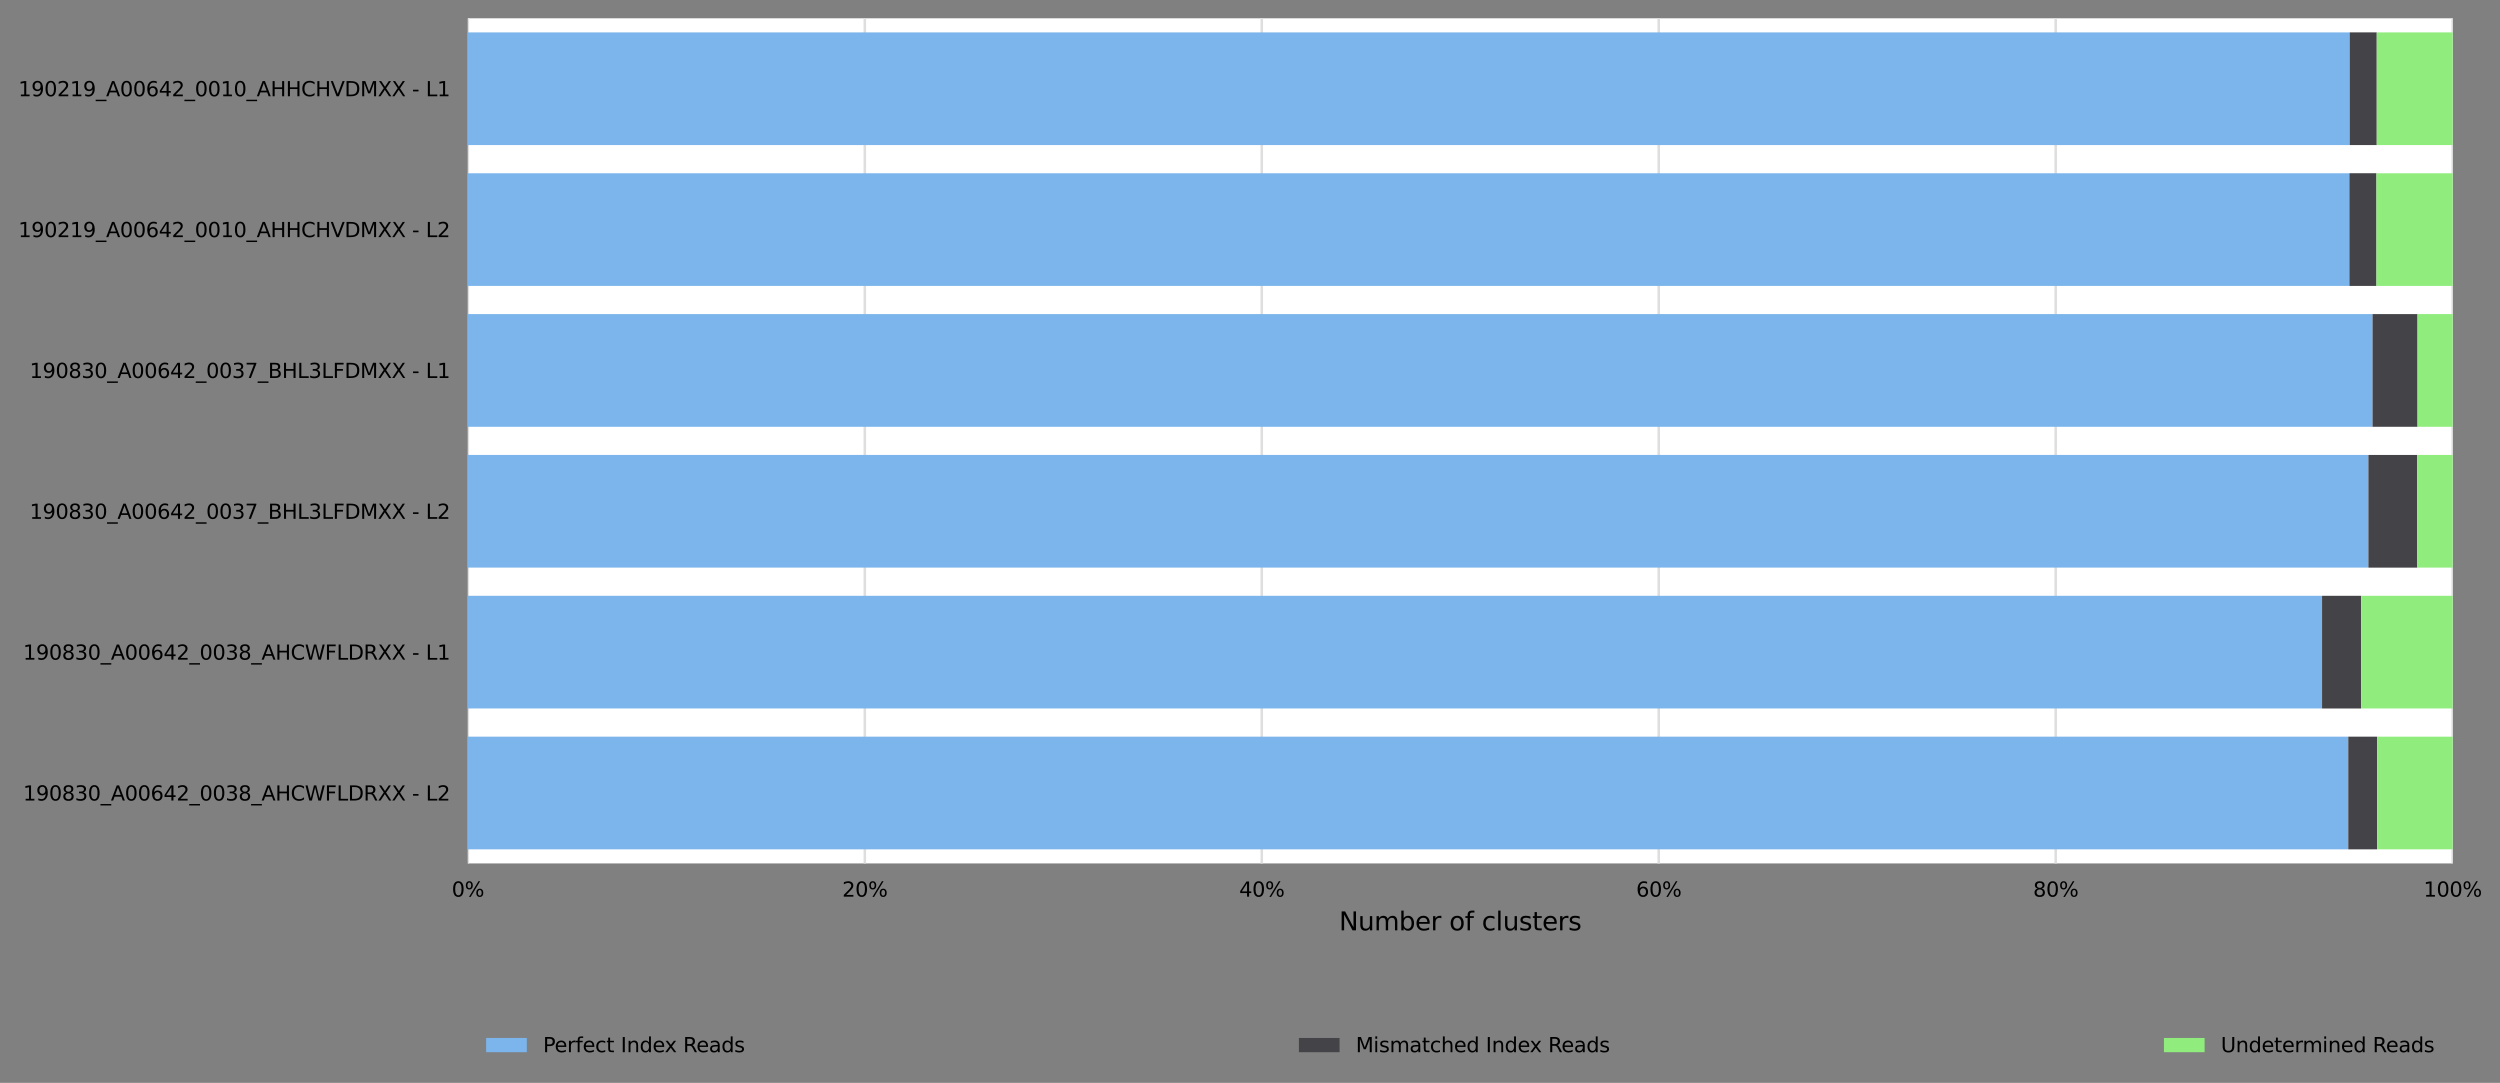 <?xml version="1.0" encoding="utf-8" standalone="no"?>
<!DOCTYPE svg PUBLIC "-//W3C//DTD SVG 1.1//EN"
  "http://www.w3.org/Graphics/SVG/1.1/DTD/svg11.dtd">
<svg xmlns:xlink="http://www.w3.org/1999/xlink" width="983.979pt" height="426.2pt" viewBox="0 0 983.979 426.2" xmlns="http://www.w3.org/2000/svg" version="1.1">
 <rect x="0" y="0" width="983.979" height="426.2" fill="#808080" stroke="none"/>
 <defs>
  <style type="text/css">*{stroke-linejoin: round; stroke-linecap: butt}</style>
 </defs>
 <g id="figure_1">
  <g id="axes_1">
   <g id="patch_1">
    <path d="M 184.144 339.84 
L 965.344 339.84 
L 965.344 7.2 
L 184.144 7.2 
z
" style="fill: #ffffff"/>
   </g>
   <g id="matplotlib.axis_1">
    <g id="xtick_1">
     <g id="line2d_1">
      <path d="M 184.144 339.84 
L 184.144 7.2 
" clip-path="url(#p29ae52011b)" style="fill: none; stroke: #dedede; stroke-linecap: square"/>
     </g>
     <g id="text_1">
      <!-- 0% -->
      <g transform="translate(177.798 352.919) scale(0.08 -0.08)">
       <defs>
        <path id="DejaVuSans-30" d="M 2034 4250 
Q 1547 4250 1301 3770 
Q 1056 3291 1056 2328 
Q 1056 1369 1301 889 
Q 1547 409 2034 409 
Q 2525 409 2770 889 
Q 3016 1369 3016 2328 
Q 3016 3291 2770 3770 
Q 2525 4250 2034 4250 
z
M 2034 4750 
Q 2819 4750 3233 4129 
Q 3647 3509 3647 2328 
Q 3647 1150 3233 529 
Q 2819 -91 2034 -91 
Q 1250 -91 836 529 
Q 422 1150 422 2328 
Q 422 3509 836 4129 
Q 1250 4750 2034 4750 
z
" transform="scale(0.016)"/>
        <path id="DejaVuSans-25" d="M 4653 2053 
Q 4381 2053 4226 1822 
Q 4072 1591 4072 1178 
Q 4072 772 4226 539 
Q 4381 306 4653 306 
Q 4919 306 5073 539 
Q 5228 772 5228 1178 
Q 5228 1588 5073 1820 
Q 4919 2053 4653 2053 
z
M 4653 2450 
Q 5147 2450 5437 2106 
Q 5728 1763 5728 1178 
Q 5728 594 5436 251 
Q 5144 -91 4653 -91 
Q 4153 -91 3862 251 
Q 3572 594 3572 1178 
Q 3572 1766 3864 2108 
Q 4156 2450 4653 2450 
z
M 1428 4353 
Q 1159 4353 1004 4120 
Q 850 3888 850 3481 
Q 850 3069 1003 2837 
Q 1156 2606 1428 2606 
Q 1700 2606 1854 2837 
Q 2009 3069 2009 3481 
Q 2009 3884 1853 4118 
Q 1697 4353 1428 4353 
z
M 4250 4750 
L 4750 4750 
L 1831 -91 
L 1331 -91 
L 4250 4750 
z
M 1428 4750 
Q 1922 4750 2215 4408 
Q 2509 4066 2509 3481 
Q 2509 2891 2217 2550 
Q 1925 2209 1428 2209 
Q 931 2209 642 2551 
Q 353 2894 353 3481 
Q 353 4063 643 4406 
Q 934 4750 1428 4750 
z
" transform="scale(0.016)"/>
       </defs>
       <use xlink:href="#DejaVuSans-30"/>
       <use xlink:href="#DejaVuSans-25" x="63.623"/>
      </g>
     </g>
    </g>
    <g id="xtick_2">
     <g id="line2d_2">
      <path d="M 340.384 339.84 
L 340.384 7.2 
" clip-path="url(#p29ae52011b)" style="fill: none; stroke: #dedede; stroke-linecap: square"/>
     </g>
     <g id="text_2">
      <!-- 20% -->
      <g transform="translate(331.493 352.919) scale(0.08 -0.08)">
       <defs>
        <path id="DejaVuSans-32" d="M 1228 531 
L 3431 531 
L 3431 0 
L 469 0 
L 469 531 
Q 828 903 1448 1529 
Q 2069 2156 2228 2338 
Q 2531 2678 2651 2914 
Q 2772 3150 2772 3378 
Q 2772 3750 2511 3984 
Q 2250 4219 1831 4219 
Q 1534 4219 1204 4116 
Q 875 4013 500 3803 
L 500 4441 
Q 881 4594 1212 4672 
Q 1544 4750 1819 4750 
Q 2544 4750 2975 4387 
Q 3406 4025 3406 3419 
Q 3406 3131 3298 2873 
Q 3191 2616 2906 2266 
Q 2828 2175 2409 1742 
Q 1991 1309 1228 531 
z
" transform="scale(0.016)"/>
       </defs>
       <use xlink:href="#DejaVuSans-32"/>
       <use xlink:href="#DejaVuSans-30" x="63.623"/>
       <use xlink:href="#DejaVuSans-25" x="127.246"/>
      </g>
     </g>
    </g>
    <g id="xtick_3">
     <g id="line2d_3">
      <path d="M 496.624 339.84 
L 496.624 7.2 
" clip-path="url(#p29ae52011b)" style="fill: none; stroke: #dedede; stroke-linecap: square"/>
     </g>
     <g id="text_3">
      <!-- 40% -->
      <g transform="translate(487.733 352.919) scale(0.08 -0.08)">
       <defs>
        <path id="DejaVuSans-34" d="M 2419 4116 
L 825 1625 
L 2419 1625 
L 2419 4116 
z
M 2253 4666 
L 3047 4666 
L 3047 1625 
L 3713 1625 
L 3713 1100 
L 3047 1100 
L 3047 0 
L 2419 0 
L 2419 1100 
L 313 1100 
L 313 1709 
L 2253 4666 
z
" transform="scale(0.016)"/>
       </defs>
       <use xlink:href="#DejaVuSans-34"/>
       <use xlink:href="#DejaVuSans-30" x="63.623"/>
       <use xlink:href="#DejaVuSans-25" x="127.246"/>
      </g>
     </g>
    </g>
    <g id="xtick_4">
     <g id="line2d_4">
      <path d="M 652.864 339.84 
L 652.864 7.2 
" clip-path="url(#p29ae52011b)" style="fill: none; stroke: #dedede; stroke-linecap: square"/>
     </g>
     <g id="text_4">
      <!-- 60% -->
      <g transform="translate(643.973 352.919) scale(0.08 -0.08)">
       <defs>
        <path id="DejaVuSans-36" d="M 2113 2584 
Q 1688 2584 1439 2293 
Q 1191 2003 1191 1497 
Q 1191 994 1439 701 
Q 1688 409 2113 409 
Q 2538 409 2786 701 
Q 3034 994 3034 1497 
Q 3034 2003 2786 2293 
Q 2538 2584 2113 2584 
z
M 3366 4563 
L 3366 3988 
Q 3128 4100 2886 4159 
Q 2644 4219 2406 4219 
Q 1781 4219 1451 3797 
Q 1122 3375 1075 2522 
Q 1259 2794 1537 2939 
Q 1816 3084 2150 3084 
Q 2853 3084 3261 2657 
Q 3669 2231 3669 1497 
Q 3669 778 3244 343 
Q 2819 -91 2113 -91 
Q 1303 -91 875 529 
Q 447 1150 447 2328 
Q 447 3434 972 4092 
Q 1497 4750 2381 4750 
Q 2619 4750 2861 4703 
Q 3103 4656 3366 4563 
z
" transform="scale(0.016)"/>
       </defs>
       <use xlink:href="#DejaVuSans-36"/>
       <use xlink:href="#DejaVuSans-30" x="63.623"/>
       <use xlink:href="#DejaVuSans-25" x="127.246"/>
      </g>
     </g>
    </g>
    <g id="xtick_5">
     <g id="line2d_5">
      <path d="M 809.104 339.84 
L 809.104 7.2 
" clip-path="url(#p29ae52011b)" style="fill: none; stroke: #dedede; stroke-linecap: square"/>
     </g>
     <g id="text_5">
      <!-- 80% -->
      <g transform="translate(800.213 352.919) scale(0.08 -0.08)">
       <defs>
        <path id="DejaVuSans-38" d="M 2034 2216 
Q 1584 2216 1326 1975 
Q 1069 1734 1069 1313 
Q 1069 891 1326 650 
Q 1584 409 2034 409 
Q 2484 409 2743 651 
Q 3003 894 3003 1313 
Q 3003 1734 2745 1975 
Q 2488 2216 2034 2216 
z
M 1403 2484 
Q 997 2584 770 2862 
Q 544 3141 544 3541 
Q 544 4100 942 4425 
Q 1341 4750 2034 4750 
Q 2731 4750 3128 4425 
Q 3525 4100 3525 3541 
Q 3525 3141 3298 2862 
Q 3072 2584 2669 2484 
Q 3125 2378 3379 2068 
Q 3634 1759 3634 1313 
Q 3634 634 3220 271 
Q 2806 -91 2034 -91 
Q 1263 -91 848 271 
Q 434 634 434 1313 
Q 434 1759 690 2068 
Q 947 2378 1403 2484 
z
M 1172 3481 
Q 1172 3119 1398 2916 
Q 1625 2713 2034 2713 
Q 2441 2713 2670 2916 
Q 2900 3119 2900 3481 
Q 2900 3844 2670 4047 
Q 2441 4250 2034 4250 
Q 1625 4250 1398 4047 
Q 1172 3844 1172 3481 
z
" transform="scale(0.016)"/>
       </defs>
       <use xlink:href="#DejaVuSans-38"/>
       <use xlink:href="#DejaVuSans-30" x="63.623"/>
       <use xlink:href="#DejaVuSans-25" x="127.246"/>
      </g>
     </g>
    </g>
    <g id="xtick_6">
     <g id="line2d_6">
      <path d="M 965.344 339.84 
L 965.344 7.2 
" clip-path="url(#p29ae52011b)" style="fill: none; stroke: #dedede; stroke-linecap: square"/>
     </g>
     <g id="text_6">
      <!-- 100% -->
      <g transform="translate(953.908 352.919) scale(0.08 -0.08)">
       <defs>
        <path id="DejaVuSans-31" d="M 794 531 
L 1825 531 
L 1825 4091 
L 703 3866 
L 703 4441 
L 1819 4666 
L 2450 4666 
L 2450 531 
L 3481 531 
L 3481 0 
L 794 0 
L 794 531 
z
" transform="scale(0.016)"/>
       </defs>
       <use xlink:href="#DejaVuSans-31"/>
       <use xlink:href="#DejaVuSans-30" x="63.623"/>
       <use xlink:href="#DejaVuSans-30" x="127.246"/>
       <use xlink:href="#DejaVuSans-25" x="190.869"/>
      </g>
     </g>
    </g>
    <g id="text_7">
     <!-- Number of clusters -->
     <g transform="translate(527.052 366.181) scale(0.1 -0.1)">
      <defs>
       <path id="DejaVuSans-4e" d="M 628 4666 
L 1478 4666 
L 3547 763 
L 3547 4666 
L 4159 4666 
L 4159 0 
L 3309 0 
L 1241 3903 
L 1241 0 
L 628 0 
L 628 4666 
z
" transform="scale(0.016)"/>
       <path id="DejaVuSans-75" d="M 544 1381 
L 544 3500 
L 1119 3500 
L 1119 1403 
Q 1119 906 1312 657 
Q 1506 409 1894 409 
Q 2359 409 2629 706 
Q 2900 1003 2900 1516 
L 2900 3500 
L 3475 3500 
L 3475 0 
L 2900 0 
L 2900 538 
Q 2691 219 2414 64 
Q 2138 -91 1772 -91 
Q 1169 -91 856 284 
Q 544 659 544 1381 
z
M 1991 3584 
L 1991 3584 
z
" transform="scale(0.016)"/>
       <path id="DejaVuSans-6d" d="M 3328 2828 
Q 3544 3216 3844 3400 
Q 4144 3584 4550 3584 
Q 5097 3584 5394 3201 
Q 5691 2819 5691 2113 
L 5691 0 
L 5113 0 
L 5113 2094 
Q 5113 2597 4934 2840 
Q 4756 3084 4391 3084 
Q 3944 3084 3684 2787 
Q 3425 2491 3425 1978 
L 3425 0 
L 2847 0 
L 2847 2094 
Q 2847 2600 2669 2842 
Q 2491 3084 2119 3084 
Q 1678 3084 1418 2786 
Q 1159 2488 1159 1978 
L 1159 0 
L 581 0 
L 581 3500 
L 1159 3500 
L 1159 2956 
Q 1356 3278 1631 3431 
Q 1906 3584 2284 3584 
Q 2666 3584 2933 3390 
Q 3200 3197 3328 2828 
z
" transform="scale(0.016)"/>
       <path id="DejaVuSans-62" d="M 3116 1747 
Q 3116 2381 2855 2742 
Q 2594 3103 2138 3103 
Q 1681 3103 1420 2742 
Q 1159 2381 1159 1747 
Q 1159 1113 1420 752 
Q 1681 391 2138 391 
Q 2594 391 2855 752 
Q 3116 1113 3116 1747 
z
M 1159 2969 
Q 1341 3281 1617 3432 
Q 1894 3584 2278 3584 
Q 2916 3584 3314 3078 
Q 3713 2572 3713 1747 
Q 3713 922 3314 415 
Q 2916 -91 2278 -91 
Q 1894 -91 1617 61 
Q 1341 213 1159 525 
L 1159 0 
L 581 0 
L 581 4863 
L 1159 4863 
L 1159 2969 
z
" transform="scale(0.016)"/>
       <path id="DejaVuSans-65" d="M 3597 1894 
L 3597 1613 
L 953 1613 
Q 991 1019 1311 708 
Q 1631 397 2203 397 
Q 2534 397 2845 478 
Q 3156 559 3463 722 
L 3463 178 
Q 3153 47 2828 -22 
Q 2503 -91 2169 -91 
Q 1331 -91 842 396 
Q 353 884 353 1716 
Q 353 2575 817 3079 
Q 1281 3584 2069 3584 
Q 2775 3584 3186 3129 
Q 3597 2675 3597 1894 
z
M 3022 2063 
Q 3016 2534 2758 2815 
Q 2500 3097 2075 3097 
Q 1594 3097 1305 2825 
Q 1016 2553 972 2059 
L 3022 2063 
z
" transform="scale(0.016)"/>
       <path id="DejaVuSans-72" d="M 2631 2963 
Q 2534 3019 2420 3045 
Q 2306 3072 2169 3072 
Q 1681 3072 1420 2755 
Q 1159 2438 1159 1844 
L 1159 0 
L 581 0 
L 581 3500 
L 1159 3500 
L 1159 2956 
Q 1341 3275 1631 3429 
Q 1922 3584 2338 3584 
Q 2397 3584 2469 3576 
Q 2541 3569 2628 3553 
L 2631 2963 
z
" transform="scale(0.016)"/>
       <path id="DejaVuSans-20" transform="scale(0.016)"/>
       <path id="DejaVuSans-6f" d="M 1959 3097 
Q 1497 3097 1228 2736 
Q 959 2375 959 1747 
Q 959 1119 1226 758 
Q 1494 397 1959 397 
Q 2419 397 2687 759 
Q 2956 1122 2956 1747 
Q 2956 2369 2687 2733 
Q 2419 3097 1959 3097 
z
M 1959 3584 
Q 2709 3584 3137 3096 
Q 3566 2609 3566 1747 
Q 3566 888 3137 398 
Q 2709 -91 1959 -91 
Q 1206 -91 779 398 
Q 353 888 353 1747 
Q 353 2609 779 3096 
Q 1206 3584 1959 3584 
z
" transform="scale(0.016)"/>
       <path id="DejaVuSans-66" d="M 2375 4863 
L 2375 4384 
L 1825 4384 
Q 1516 4384 1395 4259 
Q 1275 4134 1275 3809 
L 1275 3500 
L 2222 3500 
L 2222 3053 
L 1275 3053 
L 1275 0 
L 697 0 
L 697 3053 
L 147 3053 
L 147 3500 
L 697 3500 
L 697 3744 
Q 697 4328 969 4595 
Q 1241 4863 1831 4863 
L 2375 4863 
z
" transform="scale(0.016)"/>
       <path id="DejaVuSans-63" d="M 3122 3366 
L 3122 2828 
Q 2878 2963 2633 3030 
Q 2388 3097 2138 3097 
Q 1578 3097 1268 2742 
Q 959 2388 959 1747 
Q 959 1106 1268 751 
Q 1578 397 2138 397 
Q 2388 397 2633 464 
Q 2878 531 3122 666 
L 3122 134 
Q 2881 22 2623 -34 
Q 2366 -91 2075 -91 
Q 1284 -91 818 406 
Q 353 903 353 1747 
Q 353 2603 823 3093 
Q 1294 3584 2113 3584 
Q 2378 3584 2631 3529 
Q 2884 3475 3122 3366 
z
" transform="scale(0.016)"/>
       <path id="DejaVuSans-6c" d="M 603 4863 
L 1178 4863 
L 1178 0 
L 603 0 
L 603 4863 
z
" transform="scale(0.016)"/>
       <path id="DejaVuSans-73" d="M 2834 3397 
L 2834 2853 
Q 2591 2978 2328 3040 
Q 2066 3103 1784 3103 
Q 1356 3103 1142 2972 
Q 928 2841 928 2578 
Q 928 2378 1081 2264 
Q 1234 2150 1697 2047 
L 1894 2003 
Q 2506 1872 2764 1633 
Q 3022 1394 3022 966 
Q 3022 478 2636 193 
Q 2250 -91 1575 -91 
Q 1294 -91 989 -36 
Q 684 19 347 128 
L 347 722 
Q 666 556 975 473 
Q 1284 391 1588 391 
Q 1994 391 2212 530 
Q 2431 669 2431 922 
Q 2431 1156 2273 1281 
Q 2116 1406 1581 1522 
L 1381 1569 
Q 847 1681 609 1914 
Q 372 2147 372 2553 
Q 372 3047 722 3315 
Q 1072 3584 1716 3584 
Q 2034 3584 2315 3537 
Q 2597 3491 2834 3397 
z
" transform="scale(0.016)"/>
       <path id="DejaVuSans-74" d="M 1172 4494 
L 1172 3500 
L 2356 3500 
L 2356 3053 
L 1172 3053 
L 1172 1153 
Q 1172 725 1289 603 
Q 1406 481 1766 481 
L 2356 481 
L 2356 0 
L 1766 0 
Q 1100 0 847 248 
Q 594 497 594 1153 
L 594 3053 
L 172 3053 
L 172 3500 
L 594 3500 
L 594 4494 
L 1172 4494 
z
" transform="scale(0.016)"/>
      </defs>
      <use xlink:href="#DejaVuSans-4e"/>
      <use xlink:href="#DejaVuSans-75" x="74.805"/>
      <use xlink:href="#DejaVuSans-6d" x="138.184"/>
      <use xlink:href="#DejaVuSans-62" x="235.596"/>
      <use xlink:href="#DejaVuSans-65" x="299.072"/>
      <use xlink:href="#DejaVuSans-72" x="360.596"/>
      <use xlink:href="#DejaVuSans-20" x="401.709"/>
      <use xlink:href="#DejaVuSans-6f" x="433.496"/>
      <use xlink:href="#DejaVuSans-66" x="494.678"/>
      <use xlink:href="#DejaVuSans-20" x="529.883"/>
      <use xlink:href="#DejaVuSans-63" x="561.67"/>
      <use xlink:href="#DejaVuSans-6c" x="616.65"/>
      <use xlink:href="#DejaVuSans-75" x="644.434"/>
      <use xlink:href="#DejaVuSans-73" x="707.812"/>
      <use xlink:href="#DejaVuSans-74" x="759.912"/>
      <use xlink:href="#DejaVuSans-65" x="799.121"/>
      <use xlink:href="#DejaVuSans-72" x="860.645"/>
      <use xlink:href="#DejaVuSans-73" x="901.758"/>
     </g>
    </g>
   </g>
   <g id="matplotlib.axis_2">
    <g id="ytick_1">
     <g id="text_8">
      <!-- 190219_A00642_0010_AHHCHVDMXX - L1 -->
      <g transform="translate(7.2 37.889) scale(0.08 -0.08)">
       <defs>
        <path id="DejaVuSans-39" d="M 703 97 
L 703 672 
Q 941 559 1184 500 
Q 1428 441 1663 441 
Q 2288 441 2617 861 
Q 2947 1281 2994 2138 
Q 2813 1869 2534 1725 
Q 2256 1581 1919 1581 
Q 1219 1581 811 2004 
Q 403 2428 403 3163 
Q 403 3881 828 4315 
Q 1253 4750 1959 4750 
Q 2769 4750 3195 4129 
Q 3622 3509 3622 2328 
Q 3622 1225 3098 567 
Q 2575 -91 1691 -91 
Q 1453 -91 1209 -44 
Q 966 3 703 97 
z
M 1959 2075 
Q 2384 2075 2632 2365 
Q 2881 2656 2881 3163 
Q 2881 3666 2632 3958 
Q 2384 4250 1959 4250 
Q 1534 4250 1286 3958 
Q 1038 3666 1038 3163 
Q 1038 2656 1286 2365 
Q 1534 2075 1959 2075 
z
" transform="scale(0.016)"/>
        <path id="DejaVuSans-5f" d="M 3263 -1063 
L 3263 -1509 
L -63 -1509 
L -63 -1063 
L 3263 -1063 
z
" transform="scale(0.016)"/>
        <path id="DejaVuSans-41" d="M 2188 4044 
L 1331 1722 
L 3047 1722 
L 2188 4044 
z
M 1831 4666 
L 2547 4666 
L 4325 0 
L 3669 0 
L 3244 1197 
L 1141 1197 
L 716 0 
L 50 0 
L 1831 4666 
z
" transform="scale(0.016)"/>
        <path id="DejaVuSans-48" d="M 628 4666 
L 1259 4666 
L 1259 2753 
L 3553 2753 
L 3553 4666 
L 4184 4666 
L 4184 0 
L 3553 0 
L 3553 2222 
L 1259 2222 
L 1259 0 
L 628 0 
L 628 4666 
z
" transform="scale(0.016)"/>
        <path id="DejaVuSans-43" d="M 4122 4306 
L 4122 3641 
Q 3803 3938 3442 4084 
Q 3081 4231 2675 4231 
Q 1875 4231 1450 3742 
Q 1025 3253 1025 2328 
Q 1025 1406 1450 917 
Q 1875 428 2675 428 
Q 3081 428 3442 575 
Q 3803 722 4122 1019 
L 4122 359 
Q 3791 134 3420 21 
Q 3050 -91 2638 -91 
Q 1578 -91 968 557 
Q 359 1206 359 2328 
Q 359 3453 968 4101 
Q 1578 4750 2638 4750 
Q 3056 4750 3426 4639 
Q 3797 4528 4122 4306 
z
" transform="scale(0.016)"/>
        <path id="DejaVuSans-56" d="M 1831 0 
L 50 4666 
L 709 4666 
L 2188 738 
L 3669 4666 
L 4325 4666 
L 2547 0 
L 1831 0 
z
" transform="scale(0.016)"/>
        <path id="DejaVuSans-44" d="M 1259 4147 
L 1259 519 
L 2022 519 
Q 2988 519 3436 956 
Q 3884 1394 3884 2338 
Q 3884 3275 3436 3711 
Q 2988 4147 2022 4147 
L 1259 4147 
z
M 628 4666 
L 1925 4666 
Q 3281 4666 3915 4102 
Q 4550 3538 4550 2338 
Q 4550 1131 3912 565 
Q 3275 0 1925 0 
L 628 0 
L 628 4666 
z
" transform="scale(0.016)"/>
        <path id="DejaVuSans-4d" d="M 628 4666 
L 1569 4666 
L 2759 1491 
L 3956 4666 
L 4897 4666 
L 4897 0 
L 4281 0 
L 4281 4097 
L 3078 897 
L 2444 897 
L 1241 4097 
L 1241 0 
L 628 0 
L 628 4666 
z
" transform="scale(0.016)"/>
        <path id="DejaVuSans-58" d="M 403 4666 
L 1081 4666 
L 2241 2931 
L 3406 4666 
L 4084 4666 
L 2584 2425 
L 4184 0 
L 3506 0 
L 2194 1984 
L 872 0 
L 191 0 
L 1856 2491 
L 403 4666 
z
" transform="scale(0.016)"/>
        <path id="DejaVuSans-2d" d="M 313 2009 
L 1997 2009 
L 1997 1497 
L 313 1497 
L 313 2009 
z
" transform="scale(0.016)"/>
        <path id="DejaVuSans-4c" d="M 628 4666 
L 1259 4666 
L 1259 531 
L 3531 531 
L 3531 0 
L 628 0 
L 628 4666 
z
" transform="scale(0.016)"/>
       </defs>
       <use xlink:href="#DejaVuSans-31"/>
       <use xlink:href="#DejaVuSans-39" x="63.623"/>
       <use xlink:href="#DejaVuSans-30" x="127.246"/>
       <use xlink:href="#DejaVuSans-32" x="190.869"/>
       <use xlink:href="#DejaVuSans-31" x="254.492"/>
       <use xlink:href="#DejaVuSans-39" x="318.115"/>
       <use xlink:href="#DejaVuSans-5f" x="381.738"/>
       <use xlink:href="#DejaVuSans-41" x="431.738"/>
       <use xlink:href="#DejaVuSans-30" x="500.146"/>
       <use xlink:href="#DejaVuSans-30" x="563.77"/>
       <use xlink:href="#DejaVuSans-36" x="627.393"/>
       <use xlink:href="#DejaVuSans-34" x="691.016"/>
       <use xlink:href="#DejaVuSans-32" x="754.639"/>
       <use xlink:href="#DejaVuSans-5f" x="818.262"/>
       <use xlink:href="#DejaVuSans-30" x="868.262"/>
       <use xlink:href="#DejaVuSans-30" x="931.885"/>
       <use xlink:href="#DejaVuSans-31" x="995.508"/>
       <use xlink:href="#DejaVuSans-30" x="1059.131"/>
       <use xlink:href="#DejaVuSans-5f" x="1122.754"/>
       <use xlink:href="#DejaVuSans-41" x="1172.754"/>
       <use xlink:href="#DejaVuSans-48" x="1241.162"/>
       <use xlink:href="#DejaVuSans-48" x="1316.357"/>
       <use xlink:href="#DejaVuSans-43" x="1391.553"/>
       <use xlink:href="#DejaVuSans-48" x="1461.377"/>
       <use xlink:href="#DejaVuSans-56" x="1536.572"/>
       <use xlink:href="#DejaVuSans-44" x="1604.98"/>
       <use xlink:href="#DejaVuSans-4d" x="1681.982"/>
       <use xlink:href="#DejaVuSans-58" x="1768.262"/>
       <use xlink:href="#DejaVuSans-58" x="1836.768"/>
       <use xlink:href="#DejaVuSans-20" x="1905.273"/>
       <use xlink:href="#DejaVuSans-2d" x="1937.061"/>
       <use xlink:href="#DejaVuSans-20" x="1973.145"/>
       <use xlink:href="#DejaVuSans-4c" x="2004.932"/>
       <use xlink:href="#DejaVuSans-31" x="2060.645"/>
      </g>
     </g>
    </g>
    <g id="ytick_2">
     <g id="text_9">
      <!-- 190219_A00642_0010_AHHCHVDMXX - L2 -->
      <g transform="translate(7.2 93.329) scale(0.08 -0.08)">
       <use xlink:href="#DejaVuSans-31"/>
       <use xlink:href="#DejaVuSans-39" x="63.623"/>
       <use xlink:href="#DejaVuSans-30" x="127.246"/>
       <use xlink:href="#DejaVuSans-32" x="190.869"/>
       <use xlink:href="#DejaVuSans-31" x="254.492"/>
       <use xlink:href="#DejaVuSans-39" x="318.115"/>
       <use xlink:href="#DejaVuSans-5f" x="381.738"/>
       <use xlink:href="#DejaVuSans-41" x="431.738"/>
       <use xlink:href="#DejaVuSans-30" x="500.146"/>
       <use xlink:href="#DejaVuSans-30" x="563.77"/>
       <use xlink:href="#DejaVuSans-36" x="627.393"/>
       <use xlink:href="#DejaVuSans-34" x="691.016"/>
       <use xlink:href="#DejaVuSans-32" x="754.639"/>
       <use xlink:href="#DejaVuSans-5f" x="818.262"/>
       <use xlink:href="#DejaVuSans-30" x="868.262"/>
       <use xlink:href="#DejaVuSans-30" x="931.885"/>
       <use xlink:href="#DejaVuSans-31" x="995.508"/>
       <use xlink:href="#DejaVuSans-30" x="1059.131"/>
       <use xlink:href="#DejaVuSans-5f" x="1122.754"/>
       <use xlink:href="#DejaVuSans-41" x="1172.754"/>
       <use xlink:href="#DejaVuSans-48" x="1241.162"/>
       <use xlink:href="#DejaVuSans-48" x="1316.357"/>
       <use xlink:href="#DejaVuSans-43" x="1391.553"/>
       <use xlink:href="#DejaVuSans-48" x="1461.377"/>
       <use xlink:href="#DejaVuSans-56" x="1536.572"/>
       <use xlink:href="#DejaVuSans-44" x="1604.98"/>
       <use xlink:href="#DejaVuSans-4d" x="1681.982"/>
       <use xlink:href="#DejaVuSans-58" x="1768.262"/>
       <use xlink:href="#DejaVuSans-58" x="1836.768"/>
       <use xlink:href="#DejaVuSans-20" x="1905.273"/>
       <use xlink:href="#DejaVuSans-2d" x="1937.061"/>
       <use xlink:href="#DejaVuSans-20" x="1973.145"/>
       <use xlink:href="#DejaVuSans-4c" x="2004.932"/>
       <use xlink:href="#DejaVuSans-32" x="2060.645"/>
      </g>
     </g>
    </g>
    <g id="ytick_3">
     <g id="text_10">
      <!-- 190830_A00642_0037_BHL3LFDMXX - L1 -->
      <g transform="translate(11.669 148.769) scale(0.08 -0.08)">
       <defs>
        <path id="DejaVuSans-33" d="M 2597 2516 
Q 3050 2419 3304 2112 
Q 3559 1806 3559 1356 
Q 3559 666 3084 287 
Q 2609 -91 1734 -91 
Q 1441 -91 1130 -33 
Q 819 25 488 141 
L 488 750 
Q 750 597 1062 519 
Q 1375 441 1716 441 
Q 2309 441 2620 675 
Q 2931 909 2931 1356 
Q 2931 1769 2642 2001 
Q 2353 2234 1838 2234 
L 1294 2234 
L 1294 2753 
L 1863 2753 
Q 2328 2753 2575 2939 
Q 2822 3125 2822 3475 
Q 2822 3834 2567 4026 
Q 2313 4219 1838 4219 
Q 1578 4219 1281 4162 
Q 984 4106 628 3988 
L 628 4550 
Q 988 4650 1302 4700 
Q 1616 4750 1894 4750 
Q 2613 4750 3031 4423 
Q 3450 4097 3450 3541 
Q 3450 3153 3228 2886 
Q 3006 2619 2597 2516 
z
" transform="scale(0.016)"/>
        <path id="DejaVuSans-37" d="M 525 4666 
L 3525 4666 
L 3525 4397 
L 1831 0 
L 1172 0 
L 2766 4134 
L 525 4134 
L 525 4666 
z
" transform="scale(0.016)"/>
        <path id="DejaVuSans-42" d="M 1259 2228 
L 1259 519 
L 2272 519 
Q 2781 519 3026 730 
Q 3272 941 3272 1375 
Q 3272 1813 3026 2020 
Q 2781 2228 2272 2228 
L 1259 2228 
z
M 1259 4147 
L 1259 2741 
L 2194 2741 
Q 2656 2741 2882 2914 
Q 3109 3088 3109 3444 
Q 3109 3797 2882 3972 
Q 2656 4147 2194 4147 
L 1259 4147 
z
M 628 4666 
L 2241 4666 
Q 2963 4666 3353 4366 
Q 3744 4066 3744 3513 
Q 3744 3084 3544 2831 
Q 3344 2578 2956 2516 
Q 3422 2416 3680 2098 
Q 3938 1781 3938 1306 
Q 3938 681 3513 340 
Q 3088 0 2303 0 
L 628 0 
L 628 4666 
z
" transform="scale(0.016)"/>
        <path id="DejaVuSans-46" d="M 628 4666 
L 3309 4666 
L 3309 4134 
L 1259 4134 
L 1259 2759 
L 3109 2759 
L 3109 2228 
L 1259 2228 
L 1259 0 
L 628 0 
L 628 4666 
z
" transform="scale(0.016)"/>
       </defs>
       <use xlink:href="#DejaVuSans-31"/>
       <use xlink:href="#DejaVuSans-39" x="63.623"/>
       <use xlink:href="#DejaVuSans-30" x="127.246"/>
       <use xlink:href="#DejaVuSans-38" x="190.869"/>
       <use xlink:href="#DejaVuSans-33" x="254.492"/>
       <use xlink:href="#DejaVuSans-30" x="318.115"/>
       <use xlink:href="#DejaVuSans-5f" x="381.738"/>
       <use xlink:href="#DejaVuSans-41" x="431.738"/>
       <use xlink:href="#DejaVuSans-30" x="500.146"/>
       <use xlink:href="#DejaVuSans-30" x="563.77"/>
       <use xlink:href="#DejaVuSans-36" x="627.393"/>
       <use xlink:href="#DejaVuSans-34" x="691.016"/>
       <use xlink:href="#DejaVuSans-32" x="754.639"/>
       <use xlink:href="#DejaVuSans-5f" x="818.262"/>
       <use xlink:href="#DejaVuSans-30" x="868.262"/>
       <use xlink:href="#DejaVuSans-30" x="931.885"/>
       <use xlink:href="#DejaVuSans-33" x="995.508"/>
       <use xlink:href="#DejaVuSans-37" x="1059.131"/>
       <use xlink:href="#DejaVuSans-5f" x="1122.754"/>
       <use xlink:href="#DejaVuSans-42" x="1172.754"/>
       <use xlink:href="#DejaVuSans-48" x="1241.357"/>
       <use xlink:href="#DejaVuSans-4c" x="1316.553"/>
       <use xlink:href="#DejaVuSans-33" x="1372.266"/>
       <use xlink:href="#DejaVuSans-4c" x="1435.889"/>
       <use xlink:href="#DejaVuSans-46" x="1491.602"/>
       <use xlink:href="#DejaVuSans-44" x="1549.121"/>
       <use xlink:href="#DejaVuSans-4d" x="1626.123"/>
       <use xlink:href="#DejaVuSans-58" x="1712.402"/>
       <use xlink:href="#DejaVuSans-58" x="1780.908"/>
       <use xlink:href="#DejaVuSans-20" x="1849.414"/>
       <use xlink:href="#DejaVuSans-2d" x="1881.201"/>
       <use xlink:href="#DejaVuSans-20" x="1917.285"/>
       <use xlink:href="#DejaVuSans-4c" x="1949.072"/>
       <use xlink:href="#DejaVuSans-31" x="2004.785"/>
      </g>
     </g>
    </g>
    <g id="ytick_4">
     <g id="text_11">
      <!-- 190830_A00642_0037_BHL3LFDMXX - L2 -->
      <g transform="translate(11.669 204.209) scale(0.08 -0.08)">
       <use xlink:href="#DejaVuSans-31"/>
       <use xlink:href="#DejaVuSans-39" x="63.623"/>
       <use xlink:href="#DejaVuSans-30" x="127.246"/>
       <use xlink:href="#DejaVuSans-38" x="190.869"/>
       <use xlink:href="#DejaVuSans-33" x="254.492"/>
       <use xlink:href="#DejaVuSans-30" x="318.115"/>
       <use xlink:href="#DejaVuSans-5f" x="381.738"/>
       <use xlink:href="#DejaVuSans-41" x="431.738"/>
       <use xlink:href="#DejaVuSans-30" x="500.146"/>
       <use xlink:href="#DejaVuSans-30" x="563.77"/>
       <use xlink:href="#DejaVuSans-36" x="627.393"/>
       <use xlink:href="#DejaVuSans-34" x="691.016"/>
       <use xlink:href="#DejaVuSans-32" x="754.639"/>
       <use xlink:href="#DejaVuSans-5f" x="818.262"/>
       <use xlink:href="#DejaVuSans-30" x="868.262"/>
       <use xlink:href="#DejaVuSans-30" x="931.885"/>
       <use xlink:href="#DejaVuSans-33" x="995.508"/>
       <use xlink:href="#DejaVuSans-37" x="1059.131"/>
       <use xlink:href="#DejaVuSans-5f" x="1122.754"/>
       <use xlink:href="#DejaVuSans-42" x="1172.754"/>
       <use xlink:href="#DejaVuSans-48" x="1241.357"/>
       <use xlink:href="#DejaVuSans-4c" x="1316.553"/>
       <use xlink:href="#DejaVuSans-33" x="1372.266"/>
       <use xlink:href="#DejaVuSans-4c" x="1435.889"/>
       <use xlink:href="#DejaVuSans-46" x="1491.602"/>
       <use xlink:href="#DejaVuSans-44" x="1549.121"/>
       <use xlink:href="#DejaVuSans-4d" x="1626.123"/>
       <use xlink:href="#DejaVuSans-58" x="1712.402"/>
       <use xlink:href="#DejaVuSans-58" x="1780.908"/>
       <use xlink:href="#DejaVuSans-20" x="1849.414"/>
       <use xlink:href="#DejaVuSans-2d" x="1881.201"/>
       <use xlink:href="#DejaVuSans-20" x="1917.285"/>
       <use xlink:href="#DejaVuSans-4c" x="1949.072"/>
       <use xlink:href="#DejaVuSans-32" x="2004.785"/>
      </g>
     </g>
    </g>
    <g id="ytick_5">
     <g id="text_12">
      <!-- 190830_A00642_0038_AHCWFLDRXX - L1 -->
      <g transform="translate(9.08 259.649) scale(0.08 -0.08)">
       <defs>
        <path id="DejaVuSans-57" d="M 213 4666 
L 850 4666 
L 1831 722 
L 2809 4666 
L 3519 4666 
L 4500 722 
L 5478 4666 
L 6119 4666 
L 4947 0 
L 4153 0 
L 3169 4050 
L 2175 0 
L 1381 0 
L 213 4666 
z
" transform="scale(0.016)"/>
        <path id="DejaVuSans-52" d="M 2841 2188 
Q 3044 2119 3236 1894 
Q 3428 1669 3622 1275 
L 4263 0 
L 3584 0 
L 2988 1197 
Q 2756 1666 2539 1819 
Q 2322 1972 1947 1972 
L 1259 1972 
L 1259 0 
L 628 0 
L 628 4666 
L 2053 4666 
Q 2853 4666 3247 4331 
Q 3641 3997 3641 3322 
Q 3641 2881 3436 2590 
Q 3231 2300 2841 2188 
z
M 1259 4147 
L 1259 2491 
L 2053 2491 
Q 2509 2491 2742 2702 
Q 2975 2913 2975 3322 
Q 2975 3731 2742 3939 
Q 2509 4147 2053 4147 
L 1259 4147 
z
" transform="scale(0.016)"/>
       </defs>
       <use xlink:href="#DejaVuSans-31"/>
       <use xlink:href="#DejaVuSans-39" x="63.623"/>
       <use xlink:href="#DejaVuSans-30" x="127.246"/>
       <use xlink:href="#DejaVuSans-38" x="190.869"/>
       <use xlink:href="#DejaVuSans-33" x="254.492"/>
       <use xlink:href="#DejaVuSans-30" x="318.115"/>
       <use xlink:href="#DejaVuSans-5f" x="381.738"/>
       <use xlink:href="#DejaVuSans-41" x="431.738"/>
       <use xlink:href="#DejaVuSans-30" x="500.146"/>
       <use xlink:href="#DejaVuSans-30" x="563.77"/>
       <use xlink:href="#DejaVuSans-36" x="627.393"/>
       <use xlink:href="#DejaVuSans-34" x="691.016"/>
       <use xlink:href="#DejaVuSans-32" x="754.639"/>
       <use xlink:href="#DejaVuSans-5f" x="818.262"/>
       <use xlink:href="#DejaVuSans-30" x="868.262"/>
       <use xlink:href="#DejaVuSans-30" x="931.885"/>
       <use xlink:href="#DejaVuSans-33" x="995.508"/>
       <use xlink:href="#DejaVuSans-38" x="1059.131"/>
       <use xlink:href="#DejaVuSans-5f" x="1122.754"/>
       <use xlink:href="#DejaVuSans-41" x="1172.754"/>
       <use xlink:href="#DejaVuSans-48" x="1241.162"/>
       <use xlink:href="#DejaVuSans-43" x="1316.357"/>
       <use xlink:href="#DejaVuSans-57" x="1386.182"/>
       <use xlink:href="#DejaVuSans-46" x="1485.059"/>
       <use xlink:href="#DejaVuSans-4c" x="1542.578"/>
       <use xlink:href="#DejaVuSans-44" x="1598.291"/>
       <use xlink:href="#DejaVuSans-52" x="1675.293"/>
       <use xlink:href="#DejaVuSans-58" x="1744.775"/>
       <use xlink:href="#DejaVuSans-58" x="1813.281"/>
       <use xlink:href="#DejaVuSans-20" x="1881.787"/>
       <use xlink:href="#DejaVuSans-2d" x="1913.574"/>
       <use xlink:href="#DejaVuSans-20" x="1949.658"/>
       <use xlink:href="#DejaVuSans-4c" x="1981.445"/>
       <use xlink:href="#DejaVuSans-31" x="2037.158"/>
      </g>
     </g>
    </g>
    <g id="ytick_6">
     <g id="text_13">
      <!-- 190830_A00642_0038_AHCWFLDRXX - L2 -->
      <g transform="translate(9.08 315.089) scale(0.08 -0.08)">
       <use xlink:href="#DejaVuSans-31"/>
       <use xlink:href="#DejaVuSans-39" x="63.623"/>
       <use xlink:href="#DejaVuSans-30" x="127.246"/>
       <use xlink:href="#DejaVuSans-38" x="190.869"/>
       <use xlink:href="#DejaVuSans-33" x="254.492"/>
       <use xlink:href="#DejaVuSans-30" x="318.115"/>
       <use xlink:href="#DejaVuSans-5f" x="381.738"/>
       <use xlink:href="#DejaVuSans-41" x="431.738"/>
       <use xlink:href="#DejaVuSans-30" x="500.146"/>
       <use xlink:href="#DejaVuSans-30" x="563.77"/>
       <use xlink:href="#DejaVuSans-36" x="627.393"/>
       <use xlink:href="#DejaVuSans-34" x="691.016"/>
       <use xlink:href="#DejaVuSans-32" x="754.639"/>
       <use xlink:href="#DejaVuSans-5f" x="818.262"/>
       <use xlink:href="#DejaVuSans-30" x="868.262"/>
       <use xlink:href="#DejaVuSans-30" x="931.885"/>
       <use xlink:href="#DejaVuSans-33" x="995.508"/>
       <use xlink:href="#DejaVuSans-38" x="1059.131"/>
       <use xlink:href="#DejaVuSans-5f" x="1122.754"/>
       <use xlink:href="#DejaVuSans-41" x="1172.754"/>
       <use xlink:href="#DejaVuSans-48" x="1241.162"/>
       <use xlink:href="#DejaVuSans-43" x="1316.357"/>
       <use xlink:href="#DejaVuSans-57" x="1386.182"/>
       <use xlink:href="#DejaVuSans-46" x="1485.059"/>
       <use xlink:href="#DejaVuSans-4c" x="1542.578"/>
       <use xlink:href="#DejaVuSans-44" x="1598.291"/>
       <use xlink:href="#DejaVuSans-52" x="1675.293"/>
       <use xlink:href="#DejaVuSans-58" x="1744.775"/>
       <use xlink:href="#DejaVuSans-58" x="1813.281"/>
       <use xlink:href="#DejaVuSans-20" x="1881.787"/>
       <use xlink:href="#DejaVuSans-2d" x="1913.574"/>
       <use xlink:href="#DejaVuSans-20" x="1949.658"/>
       <use xlink:href="#DejaVuSans-4c" x="1981.445"/>
       <use xlink:href="#DejaVuSans-32" x="2037.158"/>
      </g>
     </g>
    </g>
   </g>
   <g id="patch_2">
    <path d="M 184.144 12.744 
L 924.812 12.744 
L 924.812 57.096 
L 184.144 57.096 
z
" clip-path="url(#p29ae52011b)" style="fill: #7cb5ec"/>
   </g>
   <g id="patch_3">
    <path d="M 184.144 68.184 
L 924.703 68.184 
L 924.703 112.536 
L 184.144 112.536 
z
" clip-path="url(#p29ae52011b)" style="fill: #7cb5ec"/>
   </g>
   <g id="patch_4">
    <path d="M 184.144 123.624 
L 933.803 123.624 
L 933.803 167.976 
L 184.144 167.976 
z
" clip-path="url(#p29ae52011b)" style="fill: #7cb5ec"/>
   </g>
   <g id="patch_5">
    <path d="M 184.144 179.064 
L 932.176 179.064 
L 932.176 223.416 
L 184.144 223.416 
z
" clip-path="url(#p29ae52011b)" style="fill: #7cb5ec"/>
   </g>
   <g id="patch_6">
    <path d="M 184.144 234.504 
L 913.942 234.504 
L 913.942 278.856 
L 184.144 278.856 
z
" clip-path="url(#p29ae52011b)" style="fill: #7cb5ec"/>
   </g>
   <g id="patch_7">
    <path d="M 184.144 289.944 
L 924.258 289.944 
L 924.258 334.296 
L 184.144 334.296 
z
" clip-path="url(#p29ae52011b)" style="fill: #7cb5ec"/>
   </g>
   <g id="patch_8">
    <path d="M 924.812 12.744 
L 935.469 12.744 
L 935.469 57.096 
L 924.812 57.096 
z
" clip-path="url(#p29ae52011b)" style="fill: #434348"/>
   </g>
   <g id="patch_9">
    <path d="M 924.703 68.184 
L 935.358 68.184 
L 935.358 112.536 
L 924.703 112.536 
z
" clip-path="url(#p29ae52011b)" style="fill: #434348"/>
   </g>
   <g id="patch_10">
    <path d="M 933.803 123.624 
L 951.524 123.624 
L 951.524 167.976 
L 933.803 167.976 
z
" clip-path="url(#p29ae52011b)" style="fill: #434348"/>
   </g>
   <g id="patch_11">
    <path d="M 932.176 179.064 
L 951.433 179.064 
L 951.433 223.416 
L 932.176 223.416 
z
" clip-path="url(#p29ae52011b)" style="fill: #434348"/>
   </g>
   <g id="patch_12">
    <path d="M 913.942 234.504 
L 929.315 234.504 
L 929.315 278.856 
L 913.942 278.856 
z
" clip-path="url(#p29ae52011b)" style="fill: #434348"/>
   </g>
   <g id="patch_13">
    <path d="M 924.258 289.944 
L 935.606 289.944 
L 935.606 334.296 
L 924.258 334.296 
z
" clip-path="url(#p29ae52011b)" style="fill: #434348"/>
   </g>
   <g id="patch_14">
    <path d="M 935.469 12.744 
L 965.344 12.744 
L 965.344 57.096 
L 935.469 57.096 
z
" clip-path="url(#p29ae52011b)" style="fill: #90ed7d"/>
   </g>
   <g id="patch_15">
    <path d="M 935.358 68.184 
L 965.344 68.184 
L 965.344 112.536 
L 935.358 112.536 
z
" clip-path="url(#p29ae52011b)" style="fill: #90ed7d"/>
   </g>
   <g id="patch_16">
    <path d="M 951.524 123.624 
L 965.344 123.624 
L 965.344 167.976 
L 951.524 167.976 
z
" clip-path="url(#p29ae52011b)" style="fill: #90ed7d"/>
   </g>
   <g id="patch_17">
    <path d="M 951.433 179.064 
L 965.344 179.064 
L 965.344 223.416 
L 951.433 223.416 
z
" clip-path="url(#p29ae52011b)" style="fill: #90ed7d"/>
   </g>
   <g id="patch_18">
    <path d="M 929.315 234.504 
L 965.344 234.504 
L 965.344 278.856 
L 929.315 278.856 
z
" clip-path="url(#p29ae52011b)" style="fill: #90ed7d"/>
   </g>
   <g id="patch_19">
    <path d="M 935.606 289.944 
L 965.344 289.944 
L 965.344 334.296 
L 935.606 334.296 
z
" clip-path="url(#p29ae52011b)" style="fill: #90ed7d"/>
   </g>
   <g id="text_14">
    <!-- bcl2fastq: Clusters by lane -->
    <g transform="translate(468.038 -20.52) scale(0.16 -0.16)">
     <defs>
      <path id="DejaVuSans-61" d="M 2194 1759 
Q 1497 1759 1228 1600 
Q 959 1441 959 1056 
Q 959 750 1161 570 
Q 1363 391 1709 391 
Q 2188 391 2477 730 
Q 2766 1069 2766 1631 
L 2766 1759 
L 2194 1759 
z
M 3341 1997 
L 3341 0 
L 2766 0 
L 2766 531 
Q 2569 213 2275 61 
Q 1981 -91 1556 -91 
Q 1019 -91 701 211 
Q 384 513 384 1019 
Q 384 1609 779 1909 
Q 1175 2209 1959 2209 
L 2766 2209 
L 2766 2266 
Q 2766 2663 2505 2880 
Q 2244 3097 1772 3097 
Q 1472 3097 1187 3025 
Q 903 2953 641 2809 
L 641 3341 
Q 956 3463 1253 3523 
Q 1550 3584 1831 3584 
Q 2591 3584 2966 3190 
Q 3341 2797 3341 1997 
z
" transform="scale(0.016)"/>
      <path id="DejaVuSans-71" d="M 947 1747 
Q 947 1113 1208 752 
Q 1469 391 1925 391 
Q 2381 391 2643 752 
Q 2906 1113 2906 1747 
Q 2906 2381 2643 2742 
Q 2381 3103 1925 3103 
Q 1469 3103 1208 2742 
Q 947 2381 947 1747 
z
M 2906 525 
Q 2725 213 2448 61 
Q 2172 -91 1784 -91 
Q 1150 -91 751 415 
Q 353 922 353 1747 
Q 353 2572 751 3078 
Q 1150 3584 1784 3584 
Q 2172 3584 2448 3432 
Q 2725 3281 2906 2969 
L 2906 3500 
L 3481 3500 
L 3481 -1331 
L 2906 -1331 
L 2906 525 
z
" transform="scale(0.016)"/>
      <path id="DejaVuSans-3a" d="M 750 794 
L 1409 794 
L 1409 0 
L 750 0 
L 750 794 
z
M 750 3309 
L 1409 3309 
L 1409 2516 
L 750 2516 
L 750 3309 
z
" transform="scale(0.016)"/>
      <path id="DejaVuSans-79" d="M 2059 -325 
Q 1816 -950 1584 -1140 
Q 1353 -1331 966 -1331 
L 506 -1331 
L 506 -850 
L 844 -850 
Q 1081 -850 1212 -737 
Q 1344 -625 1503 -206 
L 1606 56 
L 191 3500 
L 800 3500 
L 1894 763 
L 2988 3500 
L 3597 3500 
L 2059 -325 
z
" transform="scale(0.016)"/>
      <path id="DejaVuSans-6e" d="M 3513 2113 
L 3513 0 
L 2938 0 
L 2938 2094 
Q 2938 2591 2744 2837 
Q 2550 3084 2163 3084 
Q 1697 3084 1428 2787 
Q 1159 2491 1159 1978 
L 1159 0 
L 581 0 
L 581 3500 
L 1159 3500 
L 1159 2956 
Q 1366 3272 1645 3428 
Q 1925 3584 2291 3584 
Q 2894 3584 3203 3211 
Q 3513 2838 3513 2113 
z
" transform="scale(0.016)"/>
     </defs>
     <use xlink:href="#DejaVuSans-62"/>
     <use xlink:href="#DejaVuSans-63" x="63.477"/>
     <use xlink:href="#DejaVuSans-6c" x="118.457"/>
     <use xlink:href="#DejaVuSans-32" x="146.24"/>
     <use xlink:href="#DejaVuSans-66" x="209.863"/>
     <use xlink:href="#DejaVuSans-61" x="245.068"/>
     <use xlink:href="#DejaVuSans-73" x="306.348"/>
     <use xlink:href="#DejaVuSans-74" x="358.447"/>
     <use xlink:href="#DejaVuSans-71" x="397.656"/>
     <use xlink:href="#DejaVuSans-3a" x="461.133"/>
     <use xlink:href="#DejaVuSans-20" x="494.824"/>
     <use xlink:href="#DejaVuSans-43" x="526.611"/>
     <use xlink:href="#DejaVuSans-6c" x="596.436"/>
     <use xlink:href="#DejaVuSans-75" x="624.219"/>
     <use xlink:href="#DejaVuSans-73" x="687.598"/>
     <use xlink:href="#DejaVuSans-74" x="739.697"/>
     <use xlink:href="#DejaVuSans-65" x="778.906"/>
     <use xlink:href="#DejaVuSans-72" x="840.43"/>
     <use xlink:href="#DejaVuSans-73" x="881.543"/>
     <use xlink:href="#DejaVuSans-20" x="933.643"/>
     <use xlink:href="#DejaVuSans-62" x="965.43"/>
     <use xlink:href="#DejaVuSans-79" x="1028.906"/>
     <use xlink:href="#DejaVuSans-20" x="1088.086"/>
     <use xlink:href="#DejaVuSans-6c" x="1119.873"/>
     <use xlink:href="#DejaVuSans-61" x="1147.656"/>
     <use xlink:href="#DejaVuSans-6e" x="1208.936"/>
     <use xlink:href="#DejaVuSans-65" x="1272.314"/>
    </g>
   </g>
   <g id="legend_1">
    <g id="patch_20">
     <path d="M 191.344 414.136 
L 207.344 414.136 
L 207.344 408.536 
L 191.344 408.536 
z
" style="fill: #7cb5ec"/>
    </g>
    <g id="text_15">
     <!-- Perfect Index Reads -->
     <g transform="translate(213.744 414.136) scale(0.08 -0.08)">
      <defs>
       <path id="DejaVuSans-50" d="M 1259 4147 
L 1259 2394 
L 2053 2394 
Q 2494 2394 2734 2622 
Q 2975 2850 2975 3272 
Q 2975 3691 2734 3919 
Q 2494 4147 2053 4147 
L 1259 4147 
z
M 628 4666 
L 2053 4666 
Q 2838 4666 3239 4311 
Q 3641 3956 3641 3272 
Q 3641 2581 3239 2228 
Q 2838 1875 2053 1875 
L 1259 1875 
L 1259 0 
L 628 0 
L 628 4666 
z
" transform="scale(0.016)"/>
       <path id="DejaVuSans-49" d="M 628 4666 
L 1259 4666 
L 1259 0 
L 628 0 
L 628 4666 
z
" transform="scale(0.016)"/>
       <path id="DejaVuSans-64" d="M 2906 2969 
L 2906 4863 
L 3481 4863 
L 3481 0 
L 2906 0 
L 2906 525 
Q 2725 213 2448 61 
Q 2172 -91 1784 -91 
Q 1150 -91 751 415 
Q 353 922 353 1747 
Q 353 2572 751 3078 
Q 1150 3584 1784 3584 
Q 2172 3584 2448 3432 
Q 2725 3281 2906 2969 
z
M 947 1747 
Q 947 1113 1208 752 
Q 1469 391 1925 391 
Q 2381 391 2643 752 
Q 2906 1113 2906 1747 
Q 2906 2381 2643 2742 
Q 2381 3103 1925 3103 
Q 1469 3103 1208 2742 
Q 947 2381 947 1747 
z
" transform="scale(0.016)"/>
       <path id="DejaVuSans-78" d="M 3513 3500 
L 2247 1797 
L 3578 0 
L 2900 0 
L 1881 1375 
L 863 0 
L 184 0 
L 1544 1831 
L 300 3500 
L 978 3500 
L 1906 2253 
L 2834 3500 
L 3513 3500 
z
" transform="scale(0.016)"/>
      </defs>
      <use xlink:href="#DejaVuSans-50"/>
      <use xlink:href="#DejaVuSans-65" x="56.678"/>
      <use xlink:href="#DejaVuSans-72" x="118.201"/>
      <use xlink:href="#DejaVuSans-66" x="159.314"/>
      <use xlink:href="#DejaVuSans-65" x="194.52"/>
      <use xlink:href="#DejaVuSans-63" x="256.043"/>
      <use xlink:href="#DejaVuSans-74" x="311.023"/>
      <use xlink:href="#DejaVuSans-20" x="350.232"/>
      <use xlink:href="#DejaVuSans-49" x="382.02"/>
      <use xlink:href="#DejaVuSans-6e" x="411.512"/>
      <use xlink:href="#DejaVuSans-64" x="474.891"/>
      <use xlink:href="#DejaVuSans-65" x="538.367"/>
      <use xlink:href="#DejaVuSans-78" x="598.141"/>
      <use xlink:href="#DejaVuSans-20" x="657.32"/>
      <use xlink:href="#DejaVuSans-52" x="689.107"/>
      <use xlink:href="#DejaVuSans-65" x="754.09"/>
      <use xlink:href="#DejaVuSans-61" x="815.613"/>
      <use xlink:href="#DejaVuSans-64" x="876.893"/>
      <use xlink:href="#DejaVuSans-73" x="940.369"/>
     </g>
    </g>
    <g id="patch_21">
     <path d="M 511.24 414.136 
L 527.24 414.136 
L 527.24 408.536 
L 511.24 408.536 
z
" style="fill: #434348"/>
    </g>
    <g id="text_16">
     <!-- Mismatched Index Reads -->
     <g transform="translate(533.64 414.136) scale(0.08 -0.08)">
      <defs>
       <path id="DejaVuSans-69" d="M 603 3500 
L 1178 3500 
L 1178 0 
L 603 0 
L 603 3500 
z
M 603 4863 
L 1178 4863 
L 1178 4134 
L 603 4134 
L 603 4863 
z
" transform="scale(0.016)"/>
       <path id="DejaVuSans-68" d="M 3513 2113 
L 3513 0 
L 2938 0 
L 2938 2094 
Q 2938 2591 2744 2837 
Q 2550 3084 2163 3084 
Q 1697 3084 1428 2787 
Q 1159 2491 1159 1978 
L 1159 0 
L 581 0 
L 581 4863 
L 1159 4863 
L 1159 2956 
Q 1366 3272 1645 3428 
Q 1925 3584 2291 3584 
Q 2894 3584 3203 3211 
Q 3513 2838 3513 2113 
z
" transform="scale(0.016)"/>
      </defs>
      <use xlink:href="#DejaVuSans-4d"/>
      <use xlink:href="#DejaVuSans-69" x="86.279"/>
      <use xlink:href="#DejaVuSans-73" x="114.062"/>
      <use xlink:href="#DejaVuSans-6d" x="166.162"/>
      <use xlink:href="#DejaVuSans-61" x="263.574"/>
      <use xlink:href="#DejaVuSans-74" x="324.854"/>
      <use xlink:href="#DejaVuSans-63" x="364.062"/>
      <use xlink:href="#DejaVuSans-68" x="419.043"/>
      <use xlink:href="#DejaVuSans-65" x="482.422"/>
      <use xlink:href="#DejaVuSans-64" x="543.945"/>
      <use xlink:href="#DejaVuSans-20" x="607.422"/>
      <use xlink:href="#DejaVuSans-49" x="639.209"/>
      <use xlink:href="#DejaVuSans-6e" x="668.701"/>
      <use xlink:href="#DejaVuSans-64" x="732.08"/>
      <use xlink:href="#DejaVuSans-65" x="795.557"/>
      <use xlink:href="#DejaVuSans-78" x="855.33"/>
      <use xlink:href="#DejaVuSans-20" x="914.51"/>
      <use xlink:href="#DejaVuSans-52" x="946.297"/>
      <use xlink:href="#DejaVuSans-65" x="1011.279"/>
      <use xlink:href="#DejaVuSans-61" x="1072.803"/>
      <use xlink:href="#DejaVuSans-64" x="1134.082"/>
      <use xlink:href="#DejaVuSans-73" x="1197.559"/>
     </g>
    </g>
    <g id="patch_22">
     <path d="M 851.711 414.136 
L 867.711 414.136 
L 867.711 408.536 
L 851.711 408.536 
z
" style="fill: #90ed7d"/>
    </g>
    <g id="text_17">
     <!-- Undetermined Reads -->
     <g transform="translate(874.111 414.136) scale(0.08 -0.08)">
      <defs>
       <path id="DejaVuSans-55" d="M 556 4666 
L 1191 4666 
L 1191 1831 
Q 1191 1081 1462 751 
Q 1734 422 2344 422 
Q 2950 422 3222 751 
Q 3494 1081 3494 1831 
L 3494 4666 
L 4128 4666 
L 4128 1753 
Q 4128 841 3676 375 
Q 3225 -91 2344 -91 
Q 1459 -91 1007 375 
Q 556 841 556 1753 
L 556 4666 
z
" transform="scale(0.016)"/>
      </defs>
      <use xlink:href="#DejaVuSans-55"/>
      <use xlink:href="#DejaVuSans-6e" x="73.193"/>
      <use xlink:href="#DejaVuSans-64" x="136.572"/>
      <use xlink:href="#DejaVuSans-65" x="200.049"/>
      <use xlink:href="#DejaVuSans-74" x="261.572"/>
      <use xlink:href="#DejaVuSans-65" x="300.781"/>
      <use xlink:href="#DejaVuSans-72" x="362.305"/>
      <use xlink:href="#DejaVuSans-6d" x="401.668"/>
      <use xlink:href="#DejaVuSans-69" x="499.08"/>
      <use xlink:href="#DejaVuSans-6e" x="526.863"/>
      <use xlink:href="#DejaVuSans-65" x="590.242"/>
      <use xlink:href="#DejaVuSans-64" x="651.766"/>
      <use xlink:href="#DejaVuSans-20" x="715.242"/>
      <use xlink:href="#DejaVuSans-52" x="747.029"/>
      <use xlink:href="#DejaVuSans-65" x="812.012"/>
      <use xlink:href="#DejaVuSans-61" x="873.535"/>
      <use xlink:href="#DejaVuSans-64" x="934.814"/>
      <use xlink:href="#DejaVuSans-73" x="998.291"/>
     </g>
    </g>
   </g>
  </g>
 </g>
 <defs>
  <clipPath id="p29ae52011b">
   <rect x="184.144" y="7.2" width="781.2" height="332.64"/>
  </clipPath>
 </defs>
</svg>
